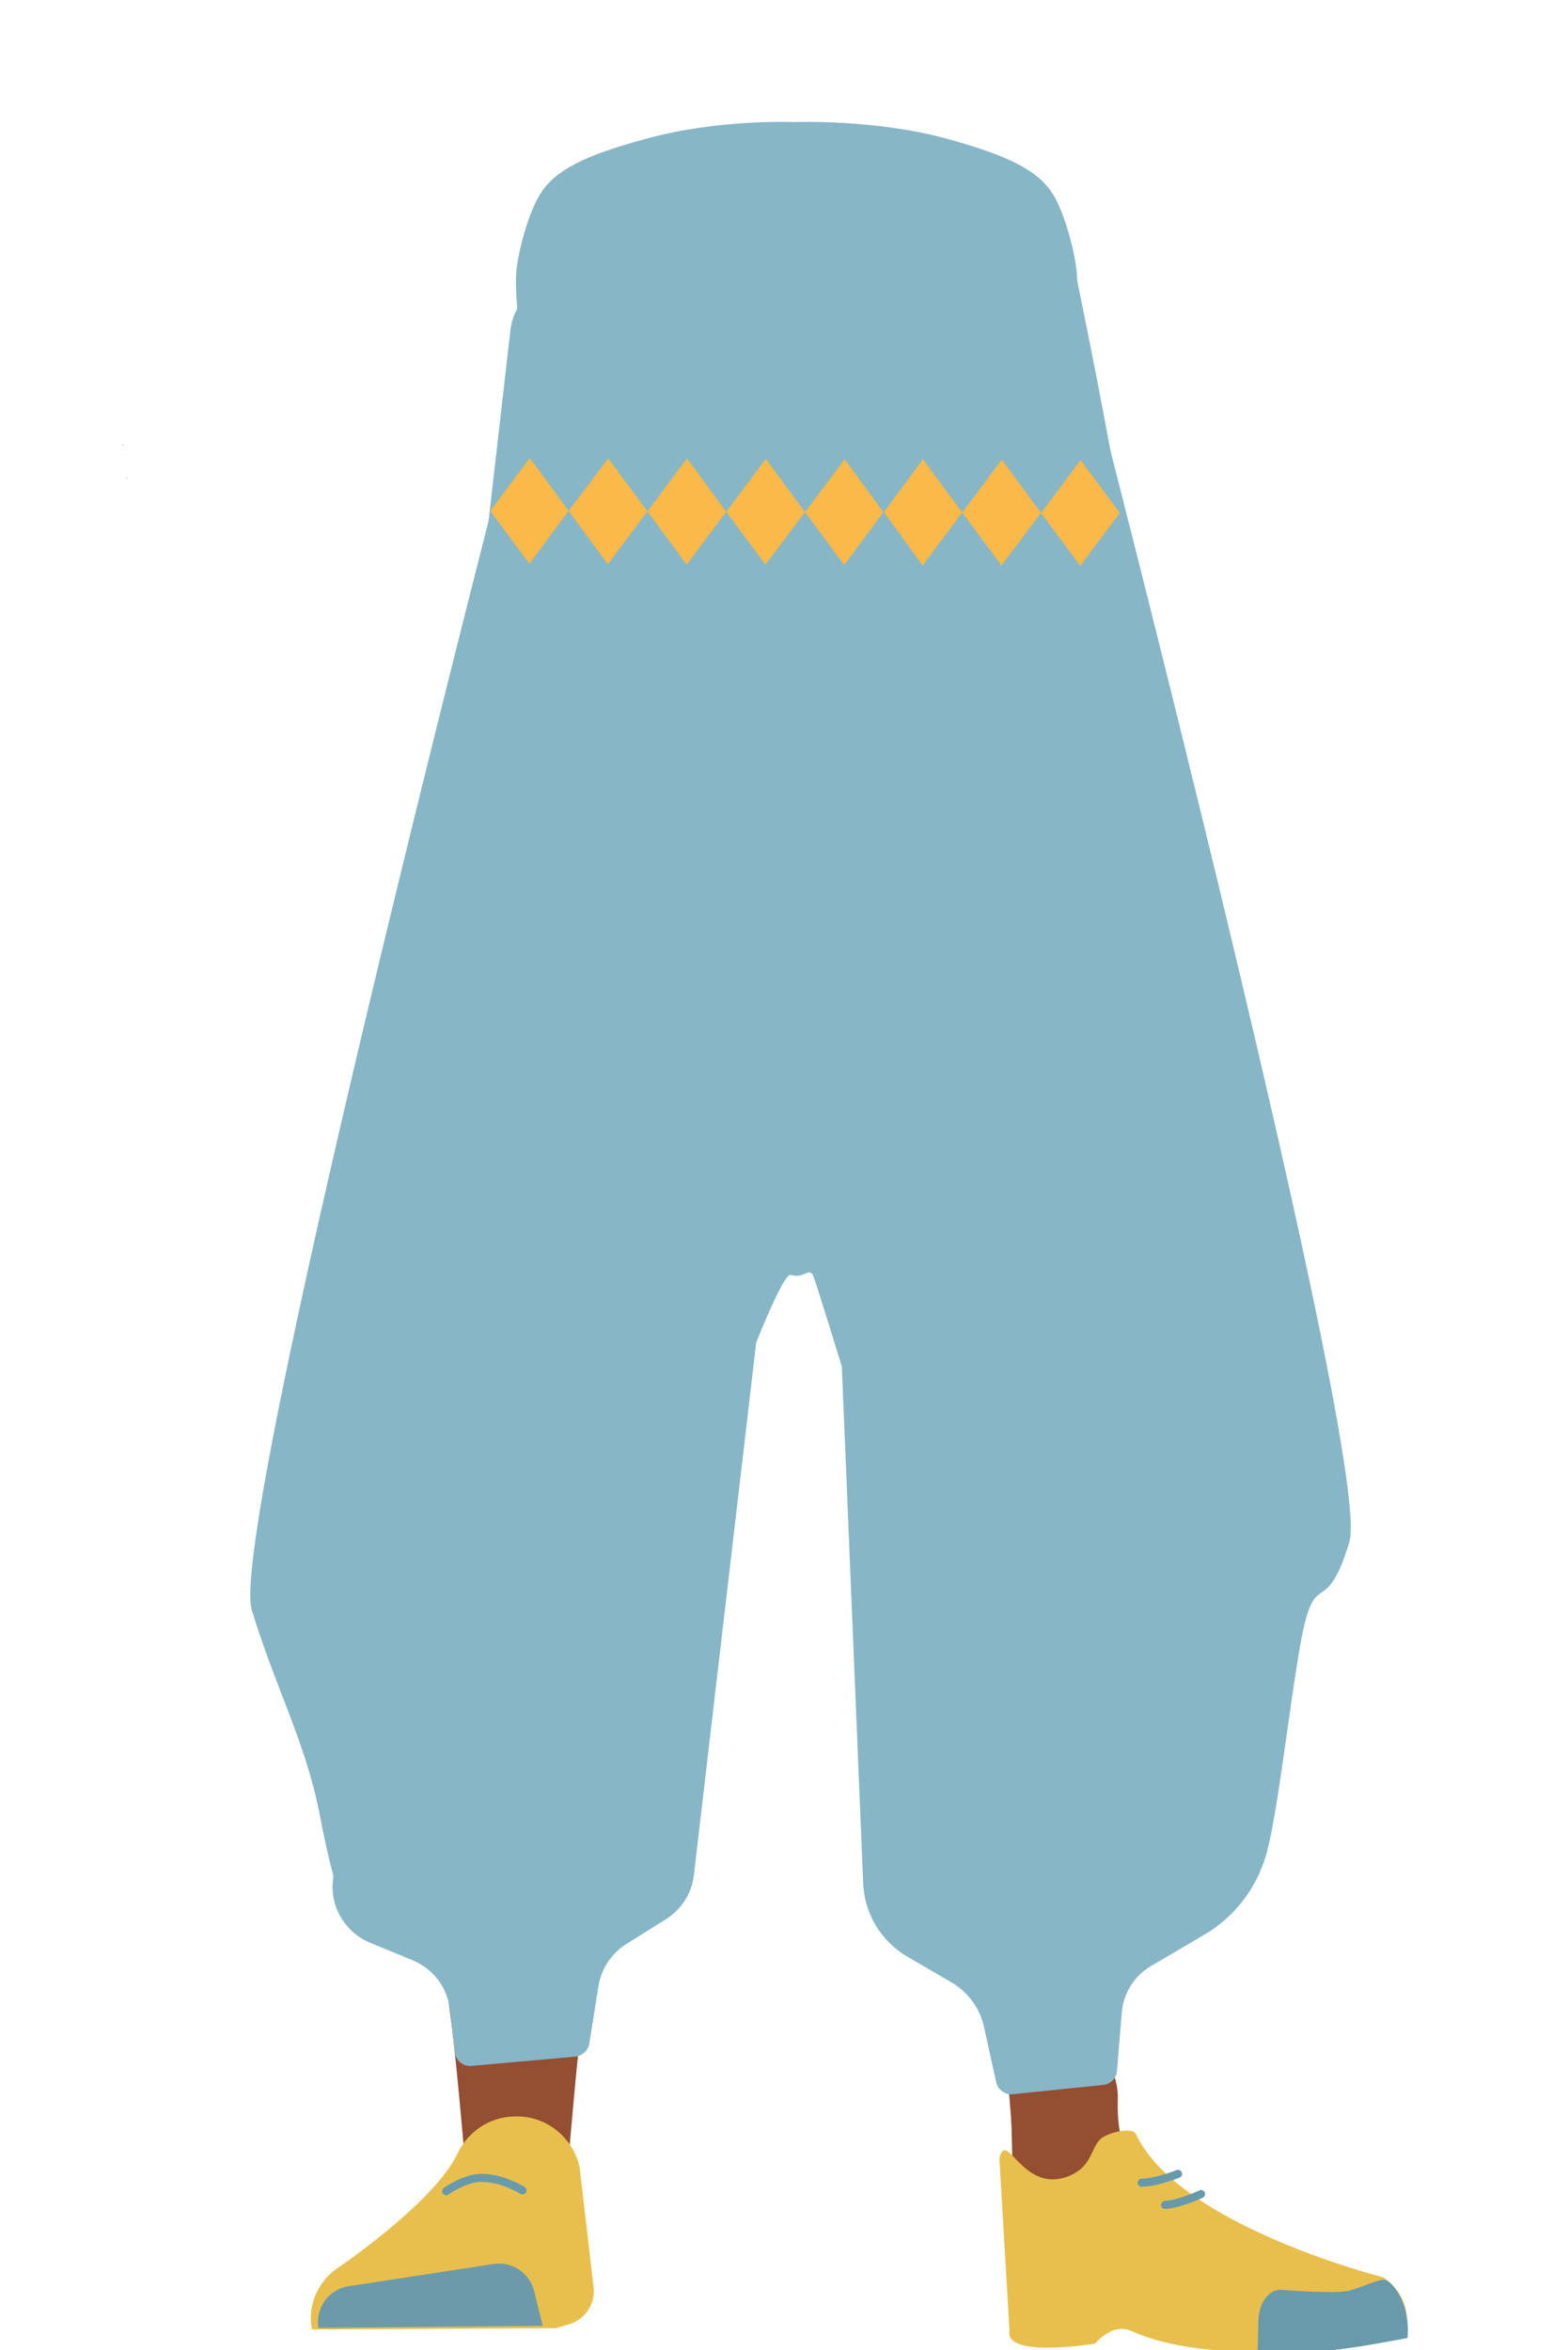 <?xml version="1.0" encoding="utf-8"?>
<!-- Generator: Adobe Illustrator 26.0.2, SVG Export Plug-In . SVG Version: 6.00 Build 0)  -->
<svg version="1.1" id="Layer_1" xmlns="http://www.w3.org/2000/svg" xmlns:xlink="http://www.w3.org/1999/xlink" x="0px" y="0px"
	 viewBox="0 0 388 581.4" style="enable-background:new 0 0 388 581.4;" xml:space="preserve">
<style type="text/css">
	.st0{fill:none;}
	.st1{fill:#944E31;}
	.st2{fill:#E8BF4D;}
	.st3{fill:#6C9AAB;}
	.st4{fill:#87B6C7;}
	.st5{fill:#699AAB;}
	.st6{fill:none;stroke:#699AAB;stroke-width:2;stroke-linecap:round;stroke-miterlimit:10;}
	.st7{fill:none;stroke:#669AAB;stroke-width:2;stroke-linecap:round;stroke-miterlimit:10;}
	.st8{fill:#FAB948;}
</style>
<path class="st0" d="M233.7,34.8c15.7,4.3,22.5,7.9,26.2,13.5c3,4.6,5.8,15.1,6.1,20.3c0.5,12.3-5.6,56.6-19.8,69.2
	c-14.4,12.9-84.8,12.9-99.2,0c-14.1-12.6-20.3-56.9-19.8-69.2c0.2-5.2,3.1-15.8,6.1-20.3c3.7-5.7,10.6-9.3,26.2-13.5
	c17.9-4.9,36.2-4.1,36.2-4.1S215.8,29.9,233.7,34.8z"/>
<polygon points="31.3,118.3 31.4,118.2 31.3,118.2 "/>
<polygon points="31.4,118.2 31.5,118.3 31.5,118.2 "/>
<polygon points="31.3,118.3 31.4,118.2 31.3,118.2 "/>
<polygon points="31.4,118.2 31.5,118.3 31.5,118.2 "/>
<path class="st1" d="M137.8,270.1c-13.9-0.2-22.3,6.7-24.9,18.2c0,0-7.1,55.4-8.3,77c-1.9,34.7,2.5,101.6,7.2,136
	c1,7.5,3,30.3,3,30.3c0.7,6.8,6.4,11.9,13.2,11.8l0,0c6.7-0.1,12.2-5.2,12.9-11.8c0,0,2.2-26.1,3.5-34.8c4.6-31.3,18-93.5,20-125.1
	c1.2-19-0.5-77.5-0.5-77.5C163.2,274.9,149.7,270.7,137.8,270.1z"/>
<path class="st2" d="M127.3,523.6L127.3,523.6c-6.1,0.1-11.5,3.7-14.1,9.2l0,0c-5.9,12.4-30.5,28.9-30.5,28.9
	c-4.4,3.5-6.6,9.1-5.5,14.6l0,0l60.3-0.3l3.4-1c3.9-1.2,6.4-5,6-9l-3.5-30C141.6,528.5,134.9,523.3,127.3,523.6z"/>
<path class="st3" d="M78.8,575.9L78.8,575.9c-0.8-4.9,2.5-9.5,7.4-10.3h0.1l35.8-5.5c4.6-0.7,9,2.2,10.1,6.8l2.1,8.5L78.8,575.9z"/>
<path class="st4" d="M234.2,34.3c15.7,4.3,22.5,7.9,26.2,13.5c3,4.6,5.8,15.1,6.1,20.4c0.5,12.3-5.6,56.5-19.8,69.1
	c-14.4,12.9-84.8,12.9-99.2,0c-14.1-12.6-20.3-56.8-19.8-69.1c0.2-5.2,3.1-15.8,6.1-20.4c3.7-5.7,10.6-9.3,26.2-13.5
	c17.9-4.9,36.2-4.1,36.2-4.1S216.3,29.4,234.2,34.3z"/>
<path class="st4" d="M276.7,287.4c-1.2,13.4-12.1,23.8-25.5,24.4l0,0c-12.8,0.6-24.3-7.9-27.3-20.3c0,0-18.9-88.8-20.9-120.8
	c-0.5-7.9,3.8-89.8,3.8-89.8s-2.7-18.3,28.4-23.7c27.8-4.8,30.8,9.6,30.8,9.6s17,81.1,18.1,107.7C285.2,199,276.7,287.4,276.7,287.4
	z"/>
<path class="st1" d="M253.6,270.1c12.4-0.2,19.9,6.7,22.2,18.2c0,0,14.4,53.4,15.5,75c1.7,34.7-10.3,103.6-14.5,138
	c-0.9,7.5-2.7,30.3-2.7,30.3c-0.6,6.8-5.7,11.9-11.8,11.8l0,0c-6-0.1-10.9-5.2-11.5-11.8c0,0-2-26.1-3.1-34.8
	c-4-31.3-16-93.5-17.9-125.1c-1.1-19,0.4-77.5,0.4-77.5C231,275,243,270.7,253.6,270.1L253.6,270.1z"/>
<path class="st1" d="M276.6,519.7c-1.2,34,40.1,38.4,40.1,38.4c4.4,3.5-67,21.8-66.6,17.8c0,0,1.5-52-1-65.2
	C247.3,501.4,277.3,499.7,276.6,519.7z"/>
<path class="st2" d="M263.8,538.6c6.4-2.2,5.9-6.8,8.5-9.4c1.5-1.5,7.9-3.2,8.8-1.2c10.7,22.7,61.2,35.4,61.2,35.4
	c5.4,3.8,6.6,9.1,5.5,14.6l0,0c0,0-43.8,9.4-67.8-1.3c-4.8-2.2-9,3.1-9,3.1s-22.4,3.7-21.2-3.1l-2.5-42.7
	C249,526.5,252.8,542.3,263.8,538.6z"/>
<path class="st5" d="M348.3,578.4c0.8-9-4.3-14.7-6-14.4c-2.5,0.3-6.5,2.4-9,2.8c-4,0.7-16-0.3-16-0.3c-3.1-0.3-5.6,2.8-5.9,7.1
	l-0.2,8.6c0,0,7.3,1,24.6-1.6C338.8,580.2,348.3,578.4,348.3,578.4z"/>
<path class="st4" d="M126.3,81.7L82.4,465.1c-0.8,6.6,3,12.9,9.1,15.5l10.7,4.4c5,2.1,8.5,6.7,9.1,12l1.3,10.8c0.2,2,2,3.5,4.1,3.3
	l25.7-2.3c1.7-0.2,3.1-1.5,3.4-3.1l2.3-14.4c0.7-4.3,3.2-8,6.8-10.3l9.9-6.2c3.8-2.4,6.4-6.4,6.9-10.9l34.3-293.1l8.7-84.6
	c0.9-8.7-5.8-16.3-14.5-16.4l-58.5-1.2C133.7,68.4,127.2,74.1,126.3,81.7z"/>
<path class="st4" d="M203.3,49.6c-2.2-0.1-4.1,1.6-4.1,3.9l1.6,103.1L213.6,466c0.3,7.4,4.4,14.2,10.8,18l11,6.4
	c4.1,2.4,7.1,6.4,8.1,11.1l3,13.6c0.4,1.9,2.2,3.2,4.1,3l22.4-2.3c1.8-0.2,3.3-1.7,3.4-3.5l1.2-14.5c0.4-4.7,3.1-9,7.2-11.4
	l13.1-7.7c11.5-6.7,17.9-19.5,16.5-32.7L283,161.8c-0.1-0.6-0.3-1.3-0.7-1.8L206.2,51.2C205.5,50.3,204.4,49.7,203.3,49.6
	L203.3,49.6z"/>
<path class="st6" d="M110.4,542.1c0,0,4.7-3.4,8.9-3.3c5.1,0,10,3.1,10,3.1"/>
<path class="st7" d="M291.5,537.8c0,0-5.1,2.1-9,2.2"/>
<path class="st7" d="M297.2,542.8c0,0-5,2.4-8.9,2.7"/>
<polygon points="30.3,110.2 30.4,110.1 30.3,110.1 "/>
<polygon points="30.4,110.1 30.5,110.2 30.5,110.1 "/>
<polygon points="30.3,110.2 30.4,110.1 30.3,110.1 "/>
<polygon points="30.4,110.1 30.5,110.2 30.5,110.1 "/>
<path class="st4" d="M123,120.7c0,0-66.6,258.2-60.7,277.6s13.4,32.9,16.8,50.6s6.7,27.8,10.1,27.8c3.4,0,58.2-10.1,58.2-10.1
	l14.3-106.3l-6.7-81L123,120.7z"/>
<path class="st4" d="M269.8,92.1c0,0,70,270,64.1,289.4c-5.9,19.4-8.4,5.9-11.8,23.6s-7.2,56.9-10.6,56.9s-57.7-39.2-57.7-39.2
	l-14.3-106.3l6.7-81L269.8,92.1z"/>
<path class="st4" d="M171,376.1c0-1.1,21.4-61.9,24.7-60.7c3.4,1.1,4.5-2.2,5.6,0.4s21,67.9,21,67.9L210,166.5l-22.1-1.5L171,376.1z
	"/>
<g>
	<g>
		<g>
			<g>
				<g>
					<polygon class="st8" points="131,139.5 121.3,126.4 131.1,113.3 140.7,126.4 					"/>
				</g>
			</g>
			<g>
				<g>
					<polygon class="st8" points="150.4,139.6 140.7,126.4 150.5,113.4 160.2,126.5 					"/>
				</g>
			</g>
			<g>
				<g>
					<polygon class="st8" points="169.9,139.7 160.2,126.5 170,113.4 179.7,126.6 					"/>
				</g>
			</g>
			<g>
				<g>
					<polygon class="st8" points="189.4,139.7 179.7,126.6 189.5,113.5 199.2,126.7 					"/>
				</g>
			</g>
			<g>
				<g>
					<polygon class="st8" points="208.9,139.8 199.2,126.7 209,113.6 218.6,126.7 					"/>
				</g>
			</g>
			<g>
				<g>
					<polygon class="st8" points="228.3,139.9 218.7,126.7 228.4,113.6 238.1,126.8 					"/>
				</g>
			</g>
			<g>
				<g>
					<polygon class="st8" points="247.8,139.9 238.1,126.8 247.9,113.7 257.6,126.9 					"/>
				</g>
			</g>
			<g>
				<g>
					<polygon class="st8" points="267.3,140 257.6,126.9 267.4,113.8 277.1,126.9 					"/>
				</g>
			</g>
		</g>
	</g>
</g>
</svg>
